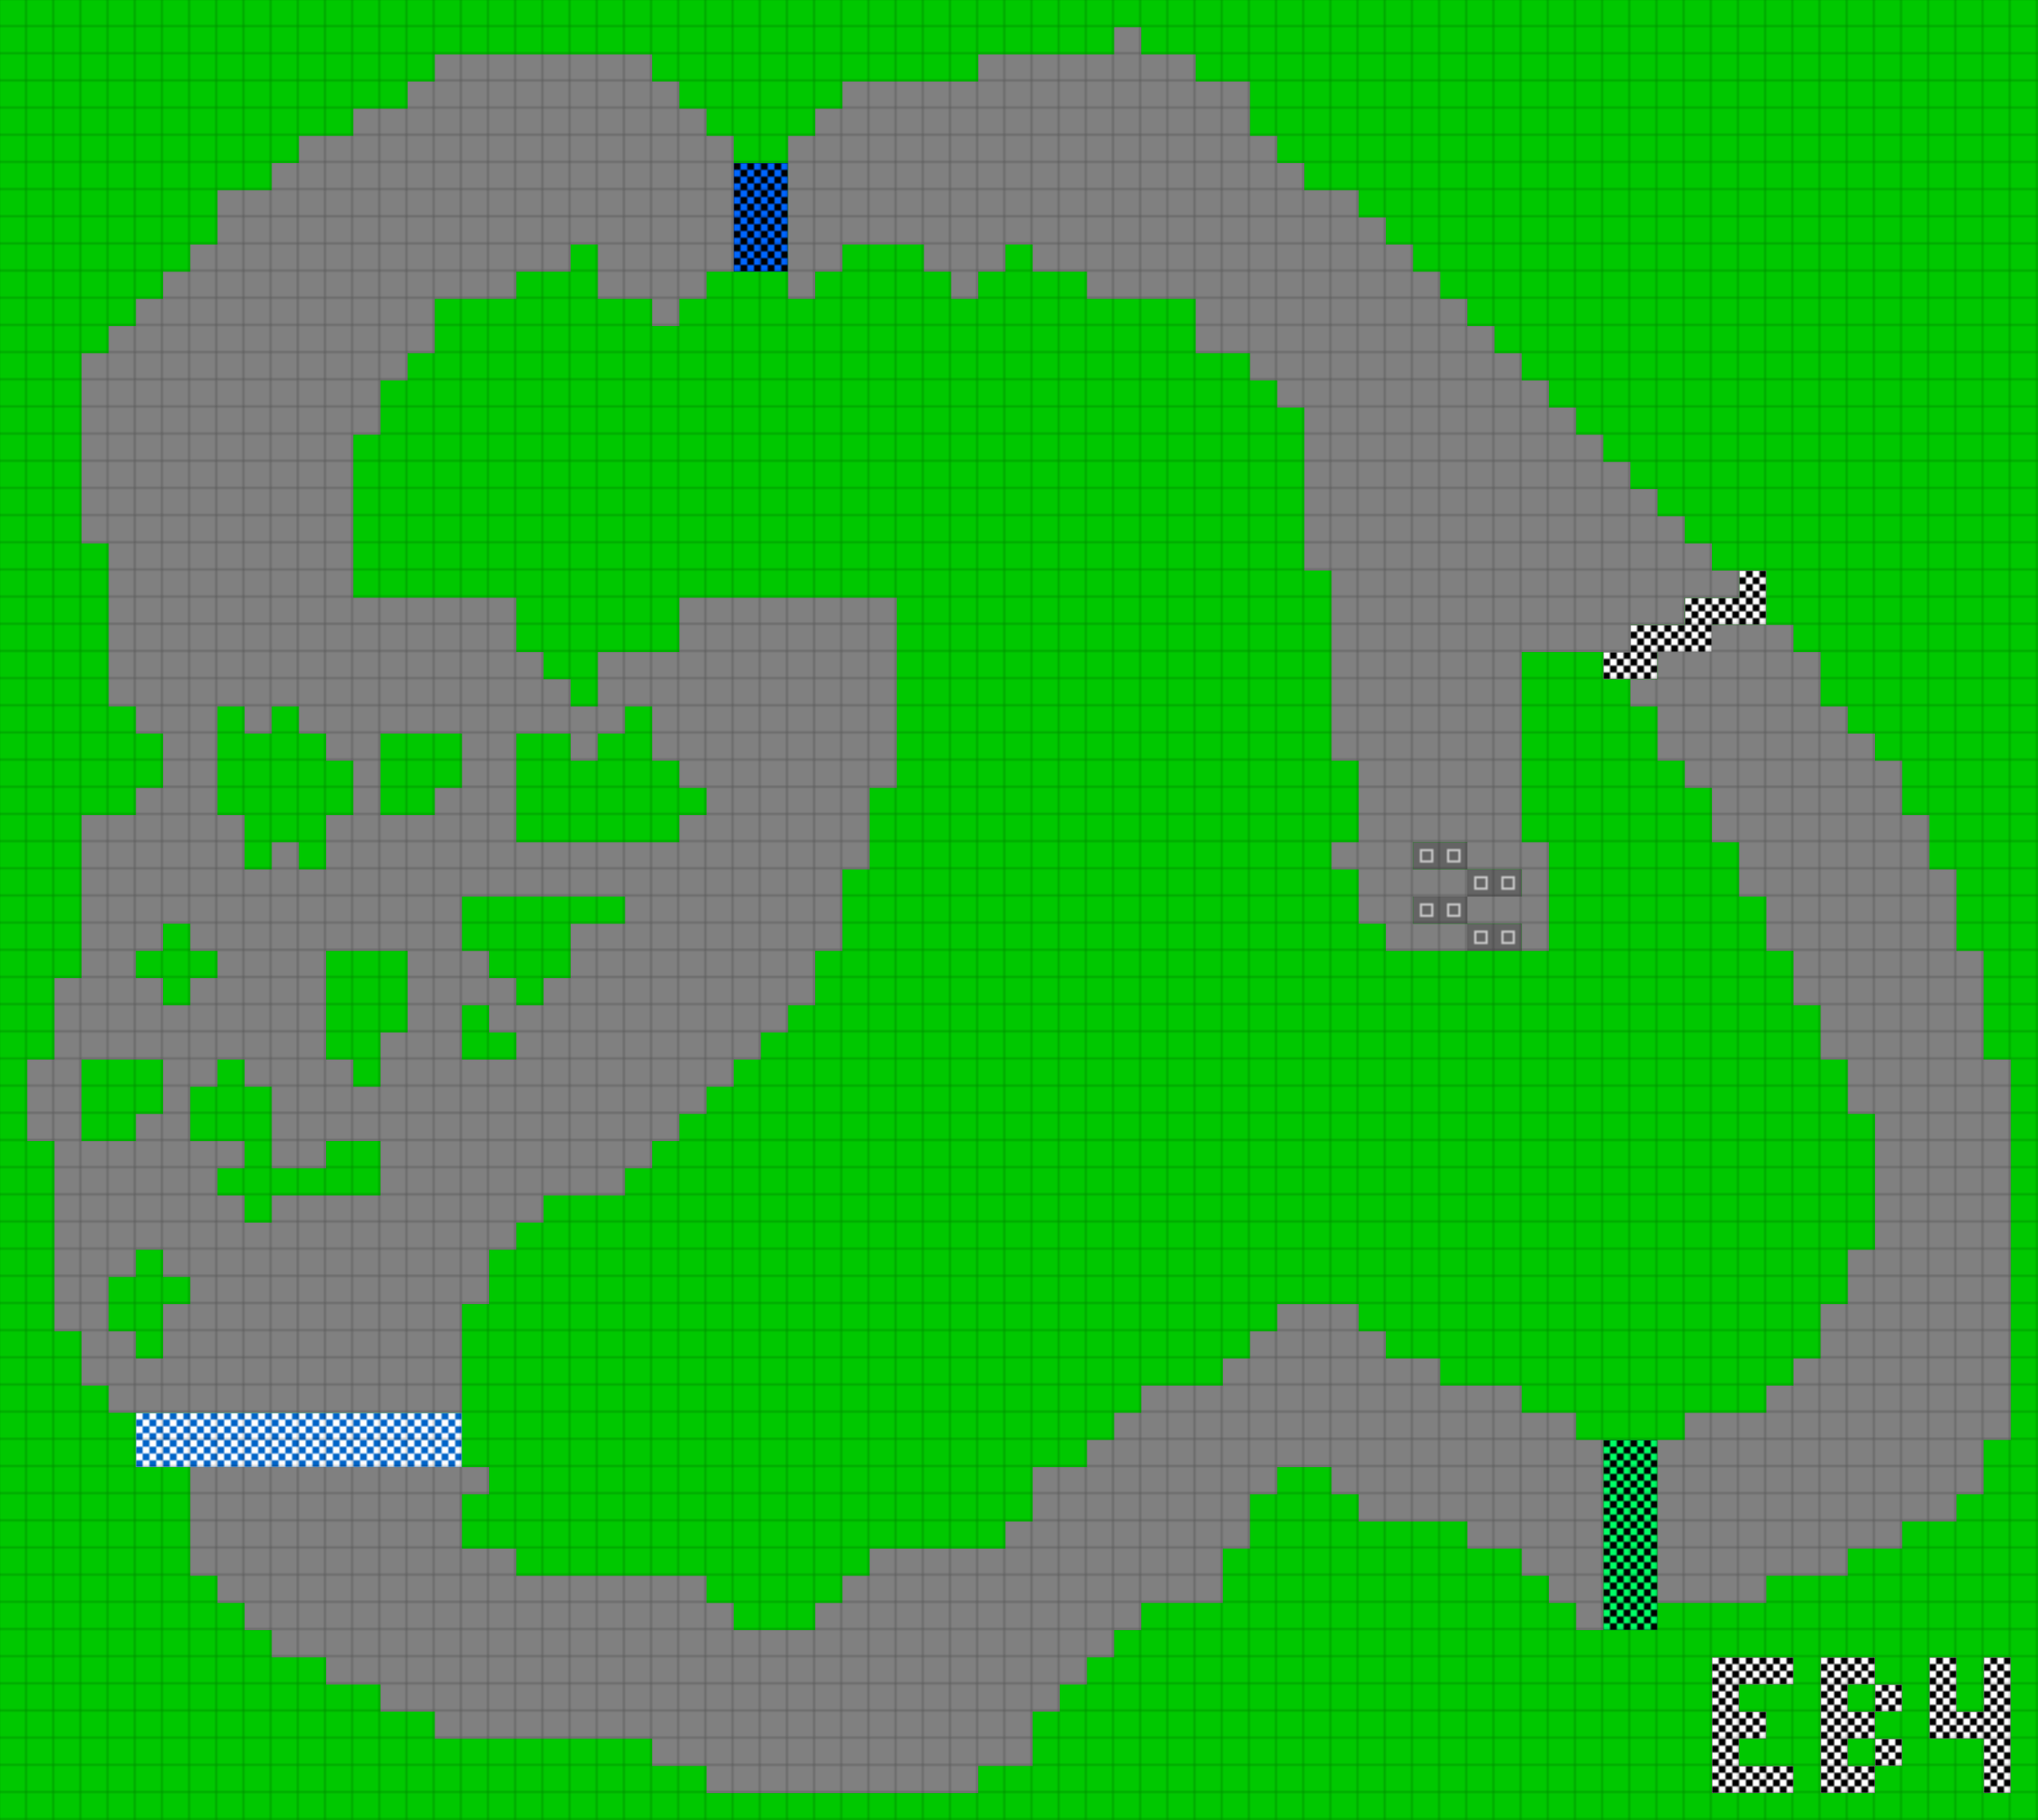 <svg height="804" width="900" id="mapSvgView" xmlns:xlink="http://www.w3.org/1999/xlink" version="1.1" xmlns="http://www.w3.org/2000/svg"> <defs> <style type="text/css"> .grass {fill: rgb(0, 200, 0);} .road {fill: rgb(128, 128, 128);} .start {fill: url(#startPattern)} .finish {fill: url(#finishPattern)} .mud {fill: rgb(100, 70, 0);} .sand {fill: rgb(230, 230, 115);} .water {fill: blue;} .earth {fill: brown;} .night {fill: black;} .parc {fill: rgb(200, 200, 200);} .cp1color {fill: rgb(0, 102, 255);} .cp2color {fill: rgb(0, 100, 200);} .cp3color {fill: rgb(0, 255, 102);} .cp4color {fill: rgb(0, 200, 0);} .cp5color {fill: rgb(255, 255, 0);} .cp6color {fill: rgb(200, 200, 0);} .cp7color {fill: rgb(255, 0, 0);} .cp8color {fill: rgb(200, 0, 0);} .cp9color {fill: rgb(255, 0, 255);} .cp1 {fill: url(#cp1pattern);} .cp2 {fill: url(#cp2pattern);} .cp3 {fill: url(#cp3pattern);} .cp4 {fill: url(#cp4pattern);} .cp5 {fill: url(#cp5pattern);} .cp6 {fill: url(#cp6pattern);} .cp7 {fill: url(#cp7pattern);} .cp8 {fill: url(#cp8pattern);} .cp9 {fill: url(#cp9pattern);} .primaryColor {fill: rgb(0, 255, 102);} </style> <pattern y="0" x="0" height="12" width="12" patternUnits="userSpaceOnUse" id="grid"> <line stroke-width="1" stroke="black" y2="12" x2="12" y1="0" x1="12"></line> <line stroke-width="1" stroke="black" y2="12" x2="12" y1="12" x1="0"></line> </pattern> <pattern y="0" x="0" height="12" width="12" patternUnits="userSpaceOnUse" id="finishPattern"> <rect fill="black" height="12" width="12" y="0" x="0"></rect> <path fill="white" d="M0,0L3,0L3,3L0,3L0,0M6,0L9,0L9,3L6,3L6,0M3,3L6,3L6,6L3,6L3,3M9,3L12,3L12,6L9,6L9,3"></path> <path fill="white" d="M0,6L3,6L3,9L0,9L0,6M6,6L9,6L9,9L6,9L6,6M3,9L6,9L6,12L3,12L3,9M9,9L12,9L12,12L9,12L9,9"></path> </pattern> <pattern y="0" x="0" height="12" width="12" patternUnits="userSpaceOnUse" id="startPattern"> <rect fill="rgb(100,100,100)" height="12" width="12" y="0" x="0"></rect> <rect stroke-width="1" stroke="rgb(200,200,200)" fill="none" height="5" width="5" y="3.5" x="3.5"></rect> &gt; </pattern> <pattern y="0" x="0" height="12" width="12" patternUnits="userSpaceOnUse" id="cp1pattern"> <rect class="cp1color" height="12" width="12" y="0" x="0"></rect> <path fill="black" d="M0,0L3,0L3,3L0,3L0,0M6,0L9,0L9,3L6,3L6,0M3,3L6,3L6,6L3,6L3,3M9,3L12,3L12,6L9,6L9,3"></path> <path fill="black" d="M0,6L3,6L3,9L0,9L0,6M6,6L9,6L9,9L6,9L6,6M3,9L6,9L6,12L3,12L3,9M9,9L12,9L12,12L9,12L9,9"></path> </pattern> <pattern y="0" x="0" height="12" width="12" patternUnits="userSpaceOnUse" id="cp2pattern"> <rect class="cp2color" height="12" width="12" y="0" x="0"></rect> <path fill="white" d="M0,0L3,0L3,3L0,3L0,0M6,0L9,0L9,3L6,3L6,0M3,3L6,3L6,6L3,6L3,3M9,3L12,3L12,6L9,6L9,3"></path> <path fill="white" d="M0,6L3,6L3,9L0,9L0,6M6,6L9,6L9,9L6,9L6,6M3,9L6,9L6,12L3,12L3,9M9,9L12,9L12,12L9,12L9,9"></path> </pattern> <pattern y="0" x="0" height="12" width="12" patternUnits="userSpaceOnUse" id="cp3pattern"> <rect class="cp3color" height="12" width="12" y="0" x="0"></rect> <path fill="black" d="M0,0L3,0L3,3L0,3L0,0M6,0L9,0L9,3L6,3L6,0M3,3L6,3L6,6L3,6L3,3M9,3L12,3L12,6L9,6L9,3"></path> <path fill="black" d="M0,6L3,6L3,9L0,9L0,6M6,6L9,6L9,9L6,9L6,6M3,9L6,9L6,12L3,12L3,9M9,9L12,9L12,12L9,12L9,9"></path> </pattern> <pattern y="0" x="0" height="12" width="12" patternUnits="userSpaceOnUse" id="cp4pattern"> <rect class="cp4color" height="12" width="12" y="0" x="0"></rect> <path fill="white" d="M0,0L3,0L3,3L0,3L0,0M6,0L9,0L9,3L6,3L6,0M3,3L6,3L6,6L3,6L3,3M9,3L12,3L12,6L9,6L9,3"></path> <path fill="white" d="M0,6L3,6L3,9L0,9L0,6M6,6L9,6L9,9L6,9L6,6M3,9L6,9L6,12L3,12L3,9M9,9L12,9L12,12L9,12L9,9"></path> </pattern> <pattern y="0" x="0" height="12" width="12" patternUnits="userSpaceOnUse" id="cp5pattern"> <rect class="cp5color" height="12" width="12" y="0" x="0"></rect> <path fill="black" d="M0,0L3,0L3,3L0,3L0,0M6,0L9,0L9,3L6,3L6,0M3,3L6,3L6,6L3,6L3,3M9,3L12,3L12,6L9,6L9,3"></path> <path fill="black" d="M0,6L3,6L3,9L0,9L0,6M6,6L9,6L9,9L6,9L6,6M3,9L6,9L6,12L3,12L3,9M9,9L12,9L12,12L9,12L9,9"></path> </pattern> <pattern y="0" x="0" height="12" width="12" patternUnits="userSpaceOnUse" id="cp6pattern"> <rect class="cp6color" height="12" width="12" y="0" x="0"></rect> <path fill="white" d="M0,0L3,0L3,3L0,3L0,0M6,0L9,0L9,3L6,3L6,0M3,3L6,3L6,6L3,6L3,3M9,3L12,3L12,6L9,6L9,3"></path> <path fill="white" d="M0,6L3,6L3,9L0,9L0,6M6,6L9,6L9,9L6,9L6,6M3,9L6,9L6,12L3,12L3,9M9,9L12,9L12,12L9,12L9,9"></path> </pattern> <pattern y="0" x="0" height="12" width="12" patternUnits="userSpaceOnUse" id="cp7pattern"> <rect class="cp7color" height="12" width="12" y="0" x="0"></rect> <path fill="black" d="M0,0L3,0L3,3L0,3L0,0M6,0L9,0L9,3L6,3L6,0M3,3L6,3L6,6L3,6L3,3M9,3L12,3L12,6L9,6L9,3"></path> <path fill="black" d="M0,6L3,6L3,9L0,9L0,6M6,6L9,6L9,9L6,9L6,6M3,9L6,9L6,12L3,12L3,9M9,9L12,9L12,12L9,12L9,9"></path> </pattern> <pattern y="0" x="0" height="12" width="12" patternUnits="userSpaceOnUse" id="cp8pattern"> <rect class="cp8color" height="12" width="12" y="0" x="0"></rect> <path fill="white" d="M0,0L3,0L3,3L0,3L0,0M6,0L9,0L9,3L6,3L6,0M3,3L6,3L6,6L3,6L3,3M9,3L12,3L12,6L9,6L9,3"></path> <path fill="white" d="M0,6L3,6L3,9L0,9L0,6M6,6L9,6L9,9L6,9L6,6M3,9L6,9L6,12L3,12L3,9M9,9L12,9L12,12L9,12L9,9"></path> </pattern> <pattern y="0" x="0" height="12" width="12" patternUnits="userSpaceOnUse" id="cp9pattern"> <rect class="cp9color" height="12" width="12" y="0" x="0"></rect> <path fill="black" d="M0,0L3,0L3,3L0,3L0,0M6,0L9,0L9,3L6,3L6,0M3,3L6,3L6,6L3,6L3,3M9,3L12,3L12,6L9,6L9,3"></path> <path fill="black" d="M0,6L3,6L3,9L0,9L0,6M6,6L9,6L9,9L6,9L6,6M3,9L6,9L6,12L3,12L3,9M9,9L12,9L12,12L9,12L9,9"></path> </pattern> </defs> <rect height="100%" width="100%" y="0" x="0" class="grass" id="mainfill"></rect> <g id="paths"><path class="cp1" d="M324,72L324,72L348,72L348,120L324,120Z"></path><path class="cp2" d="M60,624L60,624L204,624L204,648L60,648Z"></path><path class="cp3" d="M708,636L708,636L732,636L732,720L708,720Z"></path><path class="road" d="M492,12L492,12L504,12L504,24L528,24L528,36L552,36L552,60L564,60L564,72L576,72L576,84L600,84L600,96L612,96L612,108L624,108L624,120L636,120L636,132L648,132L648,144L660,144L660,156L672,156L672,168L684,168L684,180L696,180L696,192L708,192L708,204L720,204L720,216L732,216L732,228L744,228L744,240L756,240L756,252L768,252L768,264L744,264L744,276L720,276L720,288L672,288L672,372L684,372L684,420L672,420L672,408L648,408L648,396L624,396L624,408L648,408L648,420L612,420L612,408L600,408L600,384L588,384L588,372L600,372L600,336L588,336L588,252L576,252L576,180L564,180L564,168L552,168L552,156L528,156L528,132L480,132L480,120L456,120L456,108L444,108L444,120L432,120L432,132L420,132L420,120L408,120L408,108L372,108L372,120L360,120L360,132L348,132L348,60L360,60L360,48L372,48L372,36L432,36L432,24L492,24L492,12M192,24L192,24L288,24L288,36L300,36L300,48L312,48L312,60L324,60L324,120L312,120L312,132L300,132L300,144L288,144L288,132L264,132L264,108L252,108L252,120L228,120L228,132L192,132L192,156L180,156L180,168L168,168L168,192L156,192L156,264L228,264L228,288L240,288L240,300L252,300L252,312L264,312L264,288L300,288L300,264L396,264L396,348L384,348L384,384L372,384L372,420L360,420L360,444L348,444L348,456L336,456L336,468L324,468L324,480L312,480L312,492L300,492L300,504L288,504L288,516L276,516L276,528L240,528L240,540L228,540L228,552L216,552L216,576L204,576L204,624L48,624L48,612L36,612L36,588L24,588L24,504L12,504L12,468L24,468L24,432L36,432L36,360L60,360L60,348L72,348L72,324L60,324L60,312L48,312L48,240L36,240L36,156L48,156L48,144L60,144L60,132L72,132L72,120L84,120L84,108L96,108L96,84L120,84L120,72L132,72L132,60L156,60L156,48L180,48L180,36L192,36L192,24M756,276L756,276L792,276L792,288L804,288L804,312L816,312L816,324L828,324L828,336L840,336L840,360L852,360L852,384L864,384L864,420L876,420L876,468L888,468L888,636L876,636L876,660L864,660L864,672L840,672L840,684L816,684L816,696L780,696L780,708L732,708L732,636L744,636L744,624L780,624L780,612L792,612L792,600L804,600L804,576L816,576L816,552L828,552L828,492L816,492L816,468L804,468L804,444L792,444L792,420L780,420L780,396L768,396L768,372L756,372L756,348L744,348L744,336L732,336L732,312L720,312L720,300L732,300L732,288L756,288L756,276M108,312L108,312L96,312L96,360L108,360L108,384L120,384L120,372L132,372L132,384L144,384L144,360L156,360L156,336L144,336L144,324L132,324L132,312L120,312L120,324L108,324L108,312M288,312L288,312L276,312L276,324L264,324L264,336L252,336L252,324L228,324L228,372L300,372L300,360L312,360L312,348L300,348L300,336L288,336L288,312M180,324L180,324L168,324L168,360L192,360L192,348L204,348L204,324L180,324M636,372L636,372L624,372L624,384L648,384L648,372L636,372M660,384L660,384L648,384L648,396L672,396L672,384L660,384M216,396L216,396L204,396L204,420L216,420L216,432L228,432L228,444L240,444L240,432L252,432L252,408L276,408L276,396L216,396M84,408L84,408L72,408L72,420L60,420L60,432L72,432L72,444L84,444L84,432L96,432L96,420L84,420L84,408M156,420L156,420L144,420L144,468L156,468L156,480L168,480L168,456L180,456L180,420L156,420M216,444L216,444L204,444L204,468L228,468L228,456L216,456L216,444M48,468L48,468L36,468L36,504L60,504L60,492L72,492L72,468L48,468M108,468L108,468L96,468L96,480L84,480L84,504L108,504L108,516L96,516L96,528L108,528L108,540L120,540L120,528L168,528L168,504L144,504L144,516L120,516L120,480L108,480L108,468M72,552L72,552L60,552L60,564L48,564L48,588L60,588L60,600L72,600L72,576L84,576L84,564L72,564L72,552M564,576L564,576L600,576L600,588L612,588L612,600L636,600L636,612L672,612L672,624L696,624L696,636L708,636L708,720L696,720L696,708L684,708L684,696L672,696L672,684L648,684L648,672L600,672L600,660L588,660L588,648L564,648L564,660L552,660L552,684L540,684L540,708L504,708L504,720L492,720L492,732L480,732L480,744L468,744L468,756L456,756L456,780L432,780L432,792L312,792L312,780L288,780L288,768L192,768L192,756L168,756L168,744L144,744L144,732L120,732L120,720L108,720L108,708L96,708L96,696L84,696L84,648L216,648L216,660L204,660L204,684L228,684L228,696L312,696L312,708L324,708L324,720L360,720L360,708L372,708L372,696L384,696L384,684L444,684L444,672L456,672L456,648L480,648L480,636L492,636L492,624L504,624L504,612L540,612L540,600L552,600L552,588L564,588Z"></path><path class="finish" d="M768,252L768,252L780,252L780,276L756,276L756,288L732,288L732,300L708,300L708,288L720,288L720,276L744,276L744,264L768,264L768,252M756,732L756,732L792,732L792,744L768,744L768,756L780,756L780,768L768,768L768,780L792,780L792,792L756,792L756,732M804,732L804,732L828,732L828,744L816,744L816,756L828,756L828,744L840,744L840,756L828,756L828,768L816,768L816,780L828,780L828,768L840,768L840,780L828,780L828,792L804,792L804,732M852,732L852,732L864,732L864,756L876,756L876,732L888,732L888,792L876,792L876,768L852,768Z"></path><path class="start" d="M624,372L624,372L648,372L648,384L624,384L624,372M648,384L648,384L672,384L672,396L648,396L648,384M648,396L648,396L648,408L624,408L624,396L648,396M648,408L648,408L672,408L672,420L648,420Z"></path></g> <rect opacity=".3" fill="url(#grid)" height="100%" width="100%" y="0" x="0"></rect></svg>